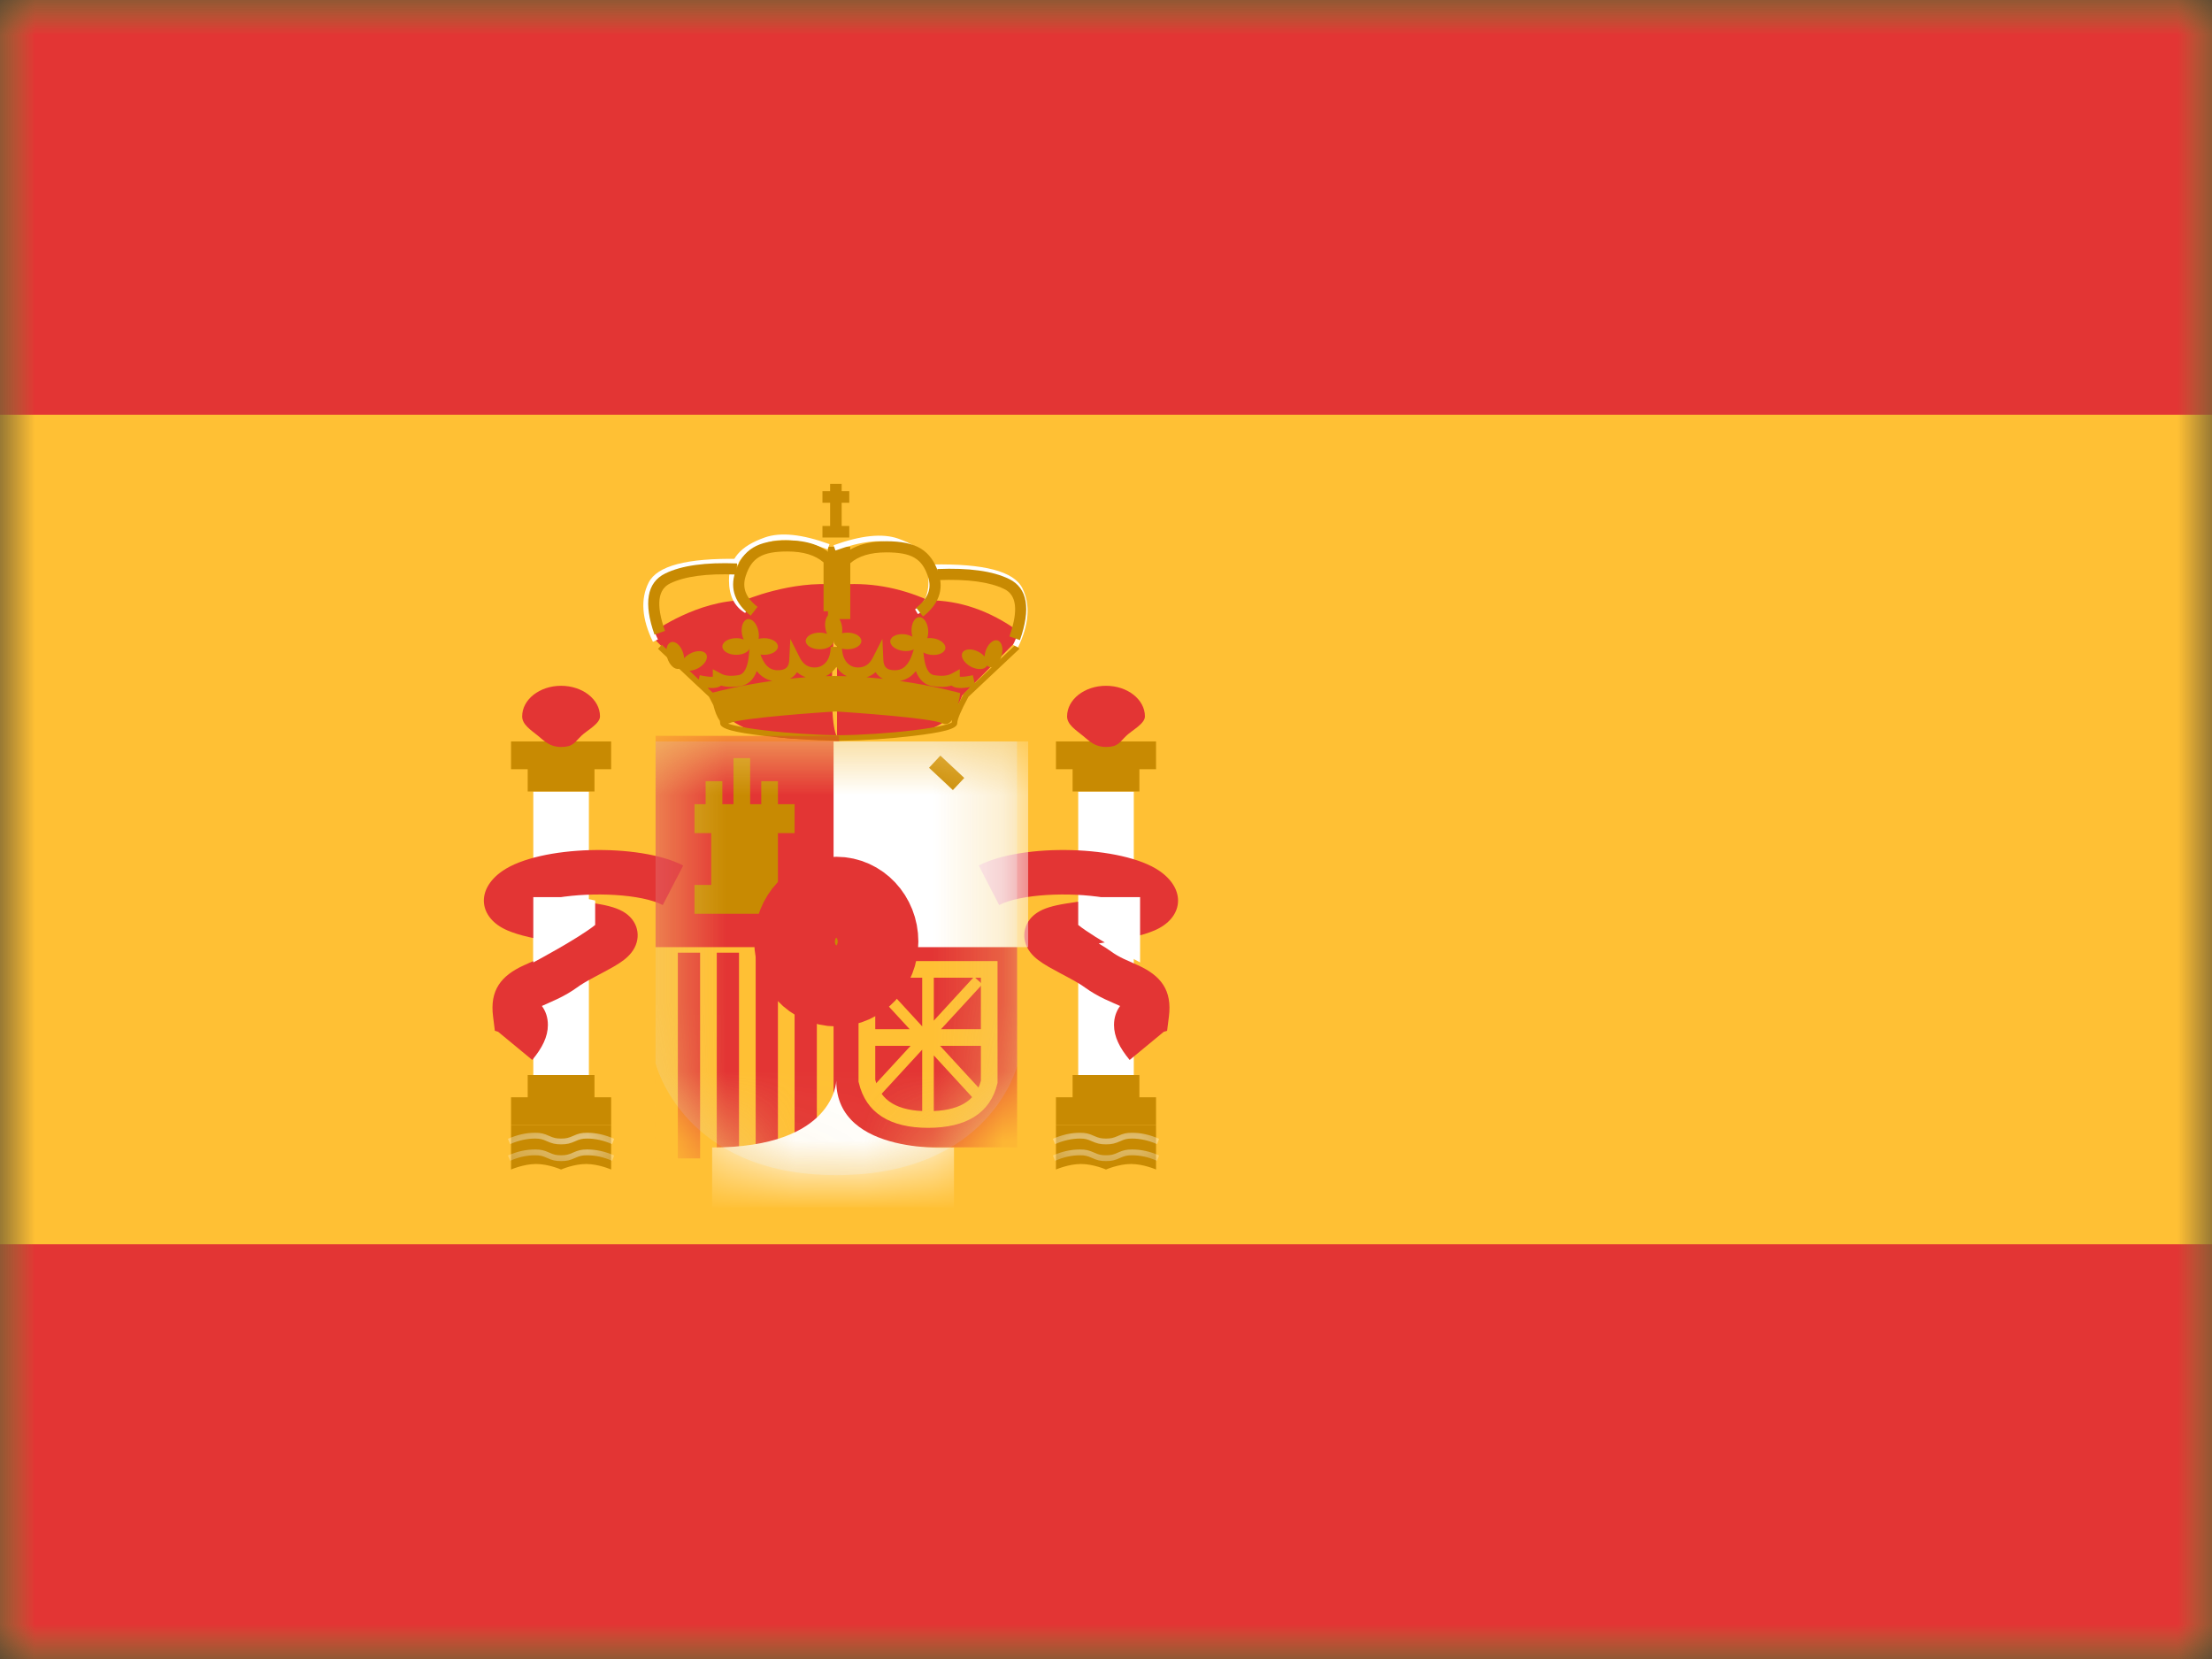 <svg width="32" height="24" viewBox="0 0 32 24" fill="none" xmlns="http://www.w3.org/2000/svg">
<rect x="0" y="0" width="32" height="24" fill="#333333" stroke="none"/>
<mask id="mask0_1957_20215" style="mask-type:luminance" maskUnits="userSpaceOnUse" x="0" y="0" width="32" height="24">
<rect width="32" height="24" fill="white"/>
</mask>
<g mask="url(#mask0_1957_20215)">
<path fill-rule="evenodd" clip-rule="evenodd" d="M0 0V24H32V0H0Z" fill="#FFC034"/>
<mask id="mask1_1957_20215" style="mask-type:luminance" maskUnits="userSpaceOnUse" x="0" y="0" width="32" height="24">
<path fill-rule="evenodd" clip-rule="evenodd" d="M0 0V24H32V0H0Z" fill="white"/>
</mask>
<g mask="url(#mask1_1957_20215)">
<path fill-rule="evenodd" clip-rule="evenodd" d="M0 0V6H32V0H0Z" fill="#E33534"/>
<path fill-rule="evenodd" clip-rule="evenodd" d="M0 18V24H32V18H0Z" fill="#E33534"/>
<rect x="7.715" y="11.45" width="0.804" height="4.183" fill="white"/>
<path fill-rule="evenodd" clip-rule="evenodd" d="M8.841 10.726H7.393V11.128H7.634V11.45H8.6V11.128H8.841V10.726Z" fill="#C88A02"/>
<path fill-rule="evenodd" clip-rule="evenodd" d="M8.6 15.874H8.841V16.276H7.393V15.874H7.634V15.552H8.6V15.874Z" fill="#C88A02"/>
<path fill-rule="evenodd" clip-rule="evenodd" d="M8.117 10.806C8.292 10.806 8.31 10.74 8.413 10.642C8.493 10.565 8.68 10.47 8.68 10.364C8.68 10.119 8.428 9.921 8.117 9.921C7.806 9.921 7.554 10.119 7.554 10.364C7.554 10.483 7.682 10.562 7.78 10.642C7.882 10.726 7.957 10.806 8.117 10.806Z" fill="#E33534"/>
<path fill-rule="evenodd" clip-rule="evenodd" d="M7.393 16.276H8.841V16.919C8.841 16.919 8.66 16.839 8.479 16.839C8.298 16.839 8.117 16.919 8.117 16.919C8.117 16.919 7.936 16.839 7.755 16.839C7.574 16.839 7.393 16.919 7.393 16.919V16.276Z" fill="#C88A02"/>
<mask id="mask2_1957_20215" style="mask-type:luminance" maskUnits="userSpaceOnUse" x="7" y="16" width="2" height="1">
<path fill-rule="evenodd" clip-rule="evenodd" d="M7.393 16.276H8.841V16.919C8.841 16.919 8.66 16.839 8.479 16.839C8.298 16.839 8.117 16.919 8.117 16.919C8.117 16.919 7.936 16.839 7.755 16.839C7.574 16.839 7.393 16.919 7.393 16.919V16.276Z" fill="white"/>
</mask>
<g mask="url(#mask2_1957_20215)">
<path d="M7.38 16.793L7.348 16.716C7.479 16.658 7.61 16.629 7.741 16.629C7.825 16.629 7.87 16.641 7.945 16.674C8.011 16.704 8.045 16.713 8.117 16.713C8.189 16.713 8.224 16.704 8.29 16.674C8.365 16.641 8.409 16.629 8.494 16.629C8.625 16.629 8.756 16.658 8.886 16.716L8.855 16.793C8.734 16.739 8.614 16.713 8.494 16.713C8.422 16.713 8.387 16.722 8.321 16.751C8.246 16.785 8.202 16.797 8.117 16.797C8.033 16.797 7.988 16.785 7.913 16.751C7.847 16.722 7.813 16.713 7.741 16.713C7.621 16.713 7.5 16.739 7.38 16.793Z" fill="white"/>
<path d="M7.38 16.552L7.348 16.475C7.479 16.417 7.61 16.387 7.741 16.387C7.825 16.387 7.87 16.399 7.945 16.433C8.011 16.462 8.045 16.471 8.117 16.471C8.189 16.471 8.224 16.462 8.29 16.433C8.365 16.399 8.409 16.387 8.494 16.387C8.625 16.387 8.756 16.417 8.886 16.475L8.855 16.552C8.734 16.498 8.614 16.471 8.494 16.471C8.422 16.471 8.387 16.48 8.321 16.51C8.246 16.543 8.202 16.555 8.117 16.555C8.033 16.555 7.988 16.543 7.913 16.51C7.847 16.48 7.813 16.471 7.741 16.471C7.621 16.471 7.5 16.498 7.38 16.552Z" fill="white"/>
</g>
<rect x="15.598" y="11.45" width="0.804" height="4.183" fill="white"/>
<path fill-rule="evenodd" clip-rule="evenodd" d="M16.724 10.726H15.276V11.128H15.517V11.45H16.483V11.128H16.724V10.726Z" fill="#C88A02"/>
<path fill-rule="evenodd" clip-rule="evenodd" d="M16.483 15.874H16.724V16.276H15.276V15.874H15.517V15.552H16.483V15.874Z" fill="#C88A02"/>
<path fill-rule="evenodd" clip-rule="evenodd" d="M16 10.806C16.175 10.806 16.193 10.74 16.296 10.642C16.376 10.565 16.563 10.47 16.563 10.364C16.563 10.119 16.311 9.921 16 9.921C15.689 9.921 15.437 10.119 15.437 10.364C15.437 10.483 15.566 10.562 15.663 10.642C15.765 10.726 15.84 10.806 16 10.806Z" fill="#E33534"/>
<path fill-rule="evenodd" clip-rule="evenodd" d="M15.276 16.276H16.724V16.919C16.724 16.919 16.543 16.839 16.362 16.839C16.181 16.839 16 16.919 16 16.919C16 16.919 15.819 16.839 15.638 16.839C15.457 16.839 15.276 16.919 15.276 16.919V16.276Z" fill="#C88A02"/>
<mask id="mask3_1957_20215" style="mask-type:luminance" maskUnits="userSpaceOnUse" x="15" y="16" width="2" height="1">
<path fill-rule="evenodd" clip-rule="evenodd" d="M15.276 16.276H16.724V16.919C16.724 16.919 16.543 16.839 16.362 16.839C16.181 16.839 16 16.919 16 16.919C16 16.919 15.819 16.839 15.638 16.839C15.457 16.839 15.276 16.919 15.276 16.919V16.276Z" fill="white"/>
</mask>
<g mask="url(#mask3_1957_20215)">
<path d="M15.263 16.793L15.231 16.716C15.362 16.658 15.493 16.629 15.624 16.629C15.708 16.629 15.753 16.641 15.828 16.674C15.894 16.704 15.928 16.713 16 16.713C16.073 16.713 16.107 16.704 16.173 16.674C16.248 16.641 16.292 16.629 16.377 16.629C16.508 16.629 16.639 16.658 16.769 16.716L16.738 16.793C16.617 16.739 16.497 16.713 16.377 16.713C16.305 16.713 16.27 16.722 16.204 16.751C16.129 16.785 16.085 16.797 16 16.797C15.916 16.797 15.871 16.785 15.796 16.751C15.73 16.722 15.696 16.713 15.624 16.713C15.504 16.713 15.384 16.739 15.263 16.793Z" fill="white"/>
<path d="M15.263 16.552L15.231 16.475C15.362 16.417 15.493 16.387 15.624 16.387C15.708 16.387 15.753 16.399 15.828 16.433C15.894 16.462 15.928 16.471 16 16.471C16.073 16.471 16.107 16.462 16.173 16.433C16.248 16.399 16.292 16.387 16.377 16.387C16.508 16.387 16.639 16.417 16.769 16.475L16.738 16.552C16.617 16.498 16.497 16.471 16.377 16.471C16.305 16.471 16.27 16.48 16.204 16.51C16.129 16.543 16.085 16.555 16 16.555C15.916 16.555 15.871 16.543 15.796 16.51C15.73 16.48 15.696 16.471 15.624 16.471C15.504 16.471 15.384 16.498 15.263 16.552Z" fill="white"/>
</g>
<path fill-rule="evenodd" clip-rule="evenodd" d="M7.7 15.334C7.845 15.158 7.926 14.998 7.926 14.828C7.926 14.721 7.895 14.628 7.839 14.553L7.848 14.549C7.847 14.549 8.007 14.479 8.063 14.452C8.166 14.403 8.258 14.35 8.347 14.286C8.403 14.244 8.479 14.199 8.595 14.137L8.704 14.079L8.734 14.063C8.79 14.033 8.832 14.01 8.871 13.988C8.993 13.917 9.073 13.859 9.134 13.781C9.28 13.597 9.25 13.347 9.046 13.208C8.946 13.14 8.811 13.101 8.614 13.07L8.573 13.064L8.331 13.026C8.237 13.011 8.152 12.998 8.077 12.985C8.572 12.902 9.278 12.932 9.588 13.093L9.884 12.521C9.251 12.194 7.808 12.228 7.27 12.599C6.874 12.871 6.927 13.282 7.339 13.459C7.51 13.533 7.734 13.582 8.149 13.649C8.079 13.689 8.022 13.726 7.968 13.765C7.914 13.805 7.855 13.838 7.785 13.872C7.751 13.888 7.651 13.932 7.605 13.953L7.582 13.963C7.247 14.115 7.084 14.326 7.133 14.706L7.159 14.912L7.206 14.926L7.7 15.334ZM7.286 14.802L7.285 14.805L7.286 14.803L7.286 14.802ZM16.116 14.828C16.116 14.998 16.197 15.158 16.342 15.334L16.836 14.926L16.884 14.912L16.91 14.706C16.958 14.326 16.796 14.115 16.461 13.963L16.438 13.953L16.438 13.953C16.392 13.932 16.292 13.888 16.258 13.872C16.187 13.838 16.129 13.805 16.075 13.765C16.021 13.726 15.963 13.689 15.894 13.649C16.308 13.582 16.532 13.533 16.704 13.459C17.115 13.282 17.168 12.871 16.773 12.599C16.234 12.228 14.792 12.194 14.159 12.521L14.454 13.093C14.765 12.932 15.471 12.902 15.966 12.985C15.89 12.998 15.806 13.012 15.712 13.026L15.47 13.064L15.429 13.07C15.232 13.101 15.097 13.14 14.997 13.208C14.793 13.347 14.763 13.597 14.908 13.781C14.97 13.859 15.05 13.917 15.172 13.988C15.21 14.01 15.252 14.033 15.309 14.063L15.338 14.079L15.447 14.137C15.563 14.199 15.639 14.244 15.696 14.286C15.785 14.35 15.876 14.403 15.98 14.453C16.035 14.479 16.195 14.549 16.195 14.549L16.204 14.553C16.148 14.628 16.116 14.721 16.116 14.828Z" fill="#E33534"/>
<path d="M8.372 12.978L8.61 13.027V13.381C8.357 13.583 7.715 13.923 7.715 13.923V12.978H8.372Z" fill="white"/>
<path d="M15.835 12.978L15.598 13.027V13.381C15.851 13.583 16.493 13.923 16.493 13.923V12.978H15.835Z" fill="white"/>
<path fill-rule="evenodd" clip-rule="evenodd" d="M14.73 9.248V9.13C14.316 8.833 13.883 8.684 13.43 8.684C12.996 8.492 12.557 8.418 12.112 8.461C12.112 8.459 12.112 8.459 12.112 8.459C11.444 8.393 10.77 8.684 10.77 8.684C10.091 8.684 9.47 9.13 9.47 9.13V9.248L10.281 10.062C10.281 10.062 10.51 10.847 12.109 10.662V10.664C12.109 10.664 13.168 10.635 13.242 10.611C13.272 10.601 13.303 10.592 13.334 10.583C13.541 10.522 13.778 10.453 13.919 10.062L14.73 9.248ZM12.109 8.497C12.086 8.768 11.954 10.403 12.109 10.657V8.497Z" fill="#E33534"/>
<path fill-rule="evenodd" clip-rule="evenodd" d="M10.089 9.925L10.089 9.923L9.519 9.386L9.574 9.327L10.109 9.831L10.123 9.768C10.211 9.787 10.275 9.794 10.312 9.79V9.681L10.431 9.745C10.489 9.777 10.573 9.785 10.683 9.767C10.764 9.754 10.819 9.66 10.836 9.46L10.872 9.056L10.993 9.443C11.048 9.618 11.131 9.696 11.25 9.696C11.366 9.696 11.413 9.653 11.418 9.546L11.433 9.242L11.57 9.513C11.62 9.611 11.688 9.656 11.785 9.656C11.924 9.656 12.017 9.54 12.017 9.358H12.019H12.178H12.18C12.18 9.54 12.273 9.656 12.412 9.656C12.509 9.656 12.578 9.611 12.627 9.513L12.765 9.242L12.779 9.546C12.784 9.653 12.831 9.696 12.947 9.696C13.066 9.696 13.149 9.618 13.204 9.443L13.325 9.056L13.361 9.46C13.379 9.66 13.433 9.754 13.514 9.767C13.624 9.785 13.708 9.777 13.766 9.745L13.885 9.681V9.79C13.922 9.794 13.986 9.787 14.074 9.768L14.1 9.885L14.692 9.327L14.748 9.386L14.01 10.08C13.902 10.278 13.848 10.409 13.848 10.463C13.848 10.546 13.632 10.596 13.211 10.646C12.881 10.686 12.492 10.712 12.174 10.716V10.717L12.133 10.717L12.093 10.717V10.716C11.774 10.712 11.385 10.686 11.055 10.646C10.634 10.596 10.418 10.546 10.418 10.463C10.418 10.453 10.416 10.44 10.413 10.425C10.37 10.37 10.34 10.282 10.32 10.202C10.302 10.165 10.28 10.124 10.257 10.08L10.093 9.926L10.089 9.925ZM14.043 9.938C13.911 9.962 13.816 9.959 13.766 9.918C13.687 9.941 13.594 9.943 13.488 9.926C13.375 9.908 13.297 9.833 13.249 9.708C13.188 9.787 13.11 9.835 13.016 9.851C13.531 9.924 13.891 10.027 13.891 10.027C13.891 10.027 13.882 10.103 13.861 10.192C13.884 10.146 13.911 10.093 13.942 10.036L13.95 10.026L14.043 9.938ZM12.773 9.82C12.728 9.798 12.693 9.766 12.667 9.724C12.628 9.758 12.585 9.783 12.536 9.798C12.617 9.805 12.696 9.812 12.773 9.82ZM12.252 9.783C12.19 9.754 12.137 9.707 12.099 9.648C12.06 9.707 12.008 9.753 11.946 9.782C11.983 9.781 12.02 9.78 12.057 9.78V9.779L12.089 9.78L12.122 9.779V9.78C12.165 9.78 12.209 9.781 12.252 9.783ZM10.31 10.02L10.236 9.95C10.325 9.959 10.392 9.95 10.431 9.918C10.511 9.941 10.603 9.943 10.709 9.926C10.822 9.908 10.9 9.833 10.948 9.708C11.008 9.784 11.083 9.832 11.173 9.85C10.729 9.912 10.398 9.997 10.31 10.02ZM11.658 9.797C11.579 9.803 11.503 9.81 11.429 9.818C11.471 9.796 11.505 9.764 11.53 9.724C11.568 9.757 11.61 9.782 11.658 9.797ZM13.636 10.465C13.693 10.491 13.738 10.465 13.774 10.415C13.771 10.428 13.769 10.441 13.768 10.452C13.763 10.456 13.756 10.459 13.746 10.463C13.72 10.474 13.679 10.486 13.627 10.498C13.523 10.522 13.376 10.545 13.201 10.566C12.861 10.607 12.455 10.634 12.133 10.636C11.811 10.634 11.406 10.607 11.065 10.566C10.89 10.545 10.743 10.522 10.639 10.498C10.595 10.488 10.56 10.478 10.534 10.469C10.537 10.468 10.54 10.466 10.542 10.465C10.718 10.383 11.88 10.306 12.089 10.292C12.299 10.306 13.461 10.383 13.636 10.465ZM13.858 10.45L13.857 10.452L13.857 10.451L13.858 10.45Z" fill="#C88A02"/>
<path fill-rule="evenodd" clip-rule="evenodd" d="M11.942 9.097C11.947 9.124 11.955 9.149 11.965 9.17C11.934 9.159 11.897 9.152 11.857 9.152C11.746 9.152 11.656 9.206 11.656 9.272C11.656 9.339 11.746 9.393 11.857 9.393C11.968 9.393 12.058 9.339 12.058 9.272L12.058 9.269L12.059 9.269L12.059 9.272C12.059 9.339 12.149 9.393 12.26 9.393C12.371 9.393 12.461 9.339 12.461 9.272C12.461 9.206 12.371 9.152 12.26 9.152C12.232 9.152 12.205 9.155 12.181 9.161C12.187 9.128 12.186 9.091 12.179 9.051C12.158 8.942 12.087 8.864 12.022 8.877C11.957 8.89 11.921 8.988 11.942 9.097ZM10.759 9.251C10.748 9.229 10.74 9.204 10.735 9.178C10.714 9.069 10.75 8.97 10.815 8.957C10.881 8.945 10.951 9.023 10.972 9.132C10.98 9.171 10.98 9.209 10.974 9.242C10.998 9.236 11.025 9.232 11.053 9.232C11.164 9.232 11.254 9.286 11.254 9.353C11.254 9.419 11.164 9.473 11.053 9.473C10.942 9.473 10.852 9.419 10.852 9.353L10.852 9.349L10.852 9.349L10.852 9.353C10.852 9.419 10.762 9.473 10.651 9.473C10.54 9.473 10.45 9.419 10.45 9.353C10.45 9.286 10.54 9.232 10.651 9.232C10.69 9.232 10.727 9.239 10.759 9.251ZM13.278 9.325C13.269 9.39 13.172 9.431 13.062 9.416C12.952 9.401 12.87 9.335 12.88 9.269C12.889 9.203 12.986 9.162 13.096 9.177C13.135 9.183 13.171 9.195 13.2 9.211C13.193 9.187 13.188 9.162 13.187 9.135C13.181 9.024 13.23 8.931 13.297 8.928C13.363 8.924 13.422 9.011 13.428 9.122C13.43 9.162 13.425 9.2 13.414 9.232C13.439 9.229 13.466 9.229 13.494 9.233C13.604 9.248 13.685 9.314 13.676 9.38C13.667 9.446 13.57 9.487 13.46 9.472C13.35 9.456 13.269 9.39 13.278 9.324L13.278 9.321L13.278 9.321L13.278 9.324L13.278 9.325ZM14.044 9.644C14.142 9.696 14.247 9.69 14.278 9.631L14.28 9.628C14.289 9.638 14.301 9.646 14.314 9.65C14.377 9.669 14.456 9.599 14.488 9.493C14.52 9.387 14.495 9.285 14.431 9.265C14.368 9.246 14.29 9.316 14.257 9.422C14.249 9.448 14.245 9.474 14.243 9.498C14.222 9.473 14.192 9.449 14.157 9.43C14.059 9.378 13.954 9.384 13.923 9.443C13.892 9.501 13.946 9.591 14.044 9.644ZM10.097 9.668C9.999 9.72 9.894 9.715 9.863 9.656C9.862 9.655 9.862 9.654 9.861 9.653C9.851 9.663 9.84 9.67 9.827 9.674C9.763 9.694 9.685 9.624 9.653 9.517C9.62 9.411 9.646 9.309 9.709 9.29C9.773 9.27 9.851 9.341 9.883 9.447C9.891 9.473 9.896 9.498 9.897 9.522C9.919 9.497 9.949 9.474 9.984 9.455C10.082 9.403 10.187 9.408 10.218 9.467C10.249 9.526 10.195 9.616 10.097 9.668Z" fill="#C88A02"/>
<path fill-rule="evenodd" clip-rule="evenodd" d="M12.009 7H12.176V7.106H12.286V7.273H12.176V7.609H12.286V7.776H11.898V7.609H12.009V7.273H11.898V7.106H12.009V7Z" fill="#C88A02"/>
<rect x="11.978" y="7.91" width="0.322" height="1.046" fill="#C88A02"/>
<path d="M10.683 8.085L10.681 8.166C9.968 8.153 9.559 8.258 9.455 8.465C9.348 8.679 9.368 8.94 9.518 9.25L9.446 9.285C9.285 8.955 9.263 8.668 9.383 8.429C9.507 8.183 9.939 8.073 10.683 8.085Z" fill="white"/>
<path d="M10.821 8.799L10.78 8.868C10.624 8.775 10.546 8.617 10.546 8.399C10.546 8.085 10.708 7.901 11.065 7.775C11.293 7.695 11.605 7.728 12 7.872L11.973 7.947C11.593 7.809 11.299 7.778 11.092 7.851C10.764 7.967 10.627 8.123 10.627 8.399C10.627 8.59 10.691 8.721 10.821 8.799Z" fill="white"/>
<path d="M9.62 9.127L9.468 9.18C9.31 8.731 9.355 8.427 9.624 8.296C9.861 8.18 10.207 8.133 10.663 8.151L10.656 8.312C10.225 8.294 9.904 8.338 9.695 8.44C9.518 8.526 9.486 8.745 9.62 9.127Z" fill="#C88A02"/>
<path d="M11.393 7.978C11.025 7.978 10.874 8.068 10.788 8.332C10.733 8.501 10.786 8.645 10.959 8.779L10.86 8.906C10.636 8.732 10.557 8.519 10.635 8.282C10.745 7.945 10.961 7.817 11.393 7.817C11.676 7.817 11.897 7.892 12.051 8.043L12.075 8.067V8.843H11.914V8.136C11.794 8.031 11.621 7.978 11.393 7.978Z" fill="#C88A02"/>
<path d="M13.49 8.166L13.491 8.246C14.205 8.234 14.614 8.338 14.718 8.545C14.825 8.76 14.805 9.021 14.655 9.33L14.727 9.365C14.887 9.035 14.909 8.749 14.79 8.509C14.666 8.263 14.233 8.153 13.49 8.166Z" fill="white"/>
<path d="M13.238 8.815L13.279 8.884C13.435 8.792 13.512 8.633 13.512 8.415C13.512 8.102 13.351 7.918 12.994 7.792C12.766 7.712 12.454 7.745 12.059 7.888L12.086 7.964C12.466 7.826 12.76 7.795 12.967 7.868C13.295 7.983 13.432 8.14 13.432 8.415C13.432 8.607 13.367 8.738 13.238 8.815Z" fill="white"/>
<path d="M14.603 9.207L14.755 9.26C14.913 8.812 14.868 8.507 14.598 8.376C14.361 8.26 14.016 8.213 13.56 8.232L13.566 8.392C13.998 8.375 14.319 8.419 14.528 8.521C14.705 8.607 14.737 8.826 14.603 9.207Z" fill="#C88A02"/>
<path d="M12.821 7.991C13.188 7.991 13.34 8.08 13.426 8.345C13.481 8.513 13.428 8.657 13.255 8.792L13.353 8.919C13.577 8.745 13.656 8.532 13.579 8.295C13.469 7.958 13.253 7.83 12.821 7.83C12.537 7.83 12.317 7.904 12.163 8.056L12.139 8.079V8.855H12.3V8.148C12.42 8.044 12.592 7.991 12.821 7.991Z" fill="#C88A02"/>
<path opacity="0.3" fill-rule="evenodd" clip-rule="evenodd" d="M9.484 10.726H14.713V15.423C14.713 15.423 14.325 17 12.099 17C9.873 17 9.484 15.382 9.484 15.382V10.726Z" fill="#E1E5E8"/>
<mask id="mask4_1957_20215" style="mask-type:luminance" maskUnits="userSpaceOnUse" x="9" y="10" width="6" height="7">
<path fill-rule="evenodd" clip-rule="evenodd" d="M9.484 10.726H14.713V15.423C14.713 15.423 14.325 17 12.099 17C9.873 17 9.484 15.382 9.484 15.382V10.726Z" fill="white"/>
</mask>
<g mask="url(#mask4_1957_20215)">
<rect x="9.484" y="13.621" width="2.655" height="3.137" fill="#FFC034"/>
<rect x="9.806" y="13.782" width="0.322" height="2.976" fill="#E33534"/>
<rect x="10.932" y="13.782" width="0.322" height="2.976" fill="#E33534"/>
<rect x="10.369" y="13.782" width="0.322" height="2.976" fill="#E33534"/>
<rect x="11.495" y="13.782" width="0.322" height="2.976" fill="#E33534"/>
<rect x="9.484" y="10.645" width="2.655" height="3.057" fill="#E33534"/>
<rect x="12.059" y="13.541" width="2.655" height="3.057" fill="#E33534"/>
<rect x="12.059" y="10.726" width="2.815" height="2.976" fill="white"/>
<path fill-rule="evenodd" clip-rule="evenodd" d="M10.611 10.967H10.852V11.634H11.013V11.301H11.254V11.634H11.495V12.052H11.254V12.802H11.495V13.219H10.047V12.802H10.289V12.052H10.047V11.634H10.208V11.301H10.45V11.634H10.611V10.967Z" fill="#C88A02"/>
<path d="M13.44 11.107L13.604 10.931L13.95 11.254L13.785 11.43L13.44 11.107Z" fill="#C88A02"/>
<path fill-rule="evenodd" clip-rule="evenodd" d="M14.431 15.664V13.903H12.42V15.649L12.424 15.663C12.525 16.097 12.872 16.316 13.426 16.316C13.979 16.316 14.326 16.102 14.428 15.678L14.431 15.664ZM13.426 16.075C12.982 16.075 12.739 15.925 12.662 15.621V14.144H14.19V15.635C14.113 15.929 13.87 16.075 13.426 16.075Z" fill="#FFC034"/>
<path fill-rule="evenodd" clip-rule="evenodd" d="M13.509 14.05H13.341V14.848L12.681 14.13L12.562 14.239L13.16 14.889H12.618V15.13H13.034H13.173L12.562 15.794L12.681 15.903L13.341 15.185V16.118H13.509V15.268L14.092 15.903L14.211 15.794L13.6 15.13H14.282V14.889H13.613L14.211 14.239L14.092 14.13L13.509 14.765V14.05Z" fill="#FFC034"/>
<path fill-rule="evenodd" clip-rule="evenodd" d="M13.801 16.6C13.801 16.6 12.098 16.734 12.098 15.635C12.098 15.635 12.081 16.6 10.302 16.6V17.467H13.801V16.6Z" fill="white"/>
<path fill-rule="evenodd" clip-rule="evenodd" d="M12.099 14.265C12.432 14.265 12.702 13.977 12.702 13.621C12.702 13.266 12.432 12.978 12.099 12.978C11.765 12.978 11.495 13.266 11.495 13.621C11.495 13.977 11.765 14.265 12.099 14.265Z" fill="#C88A02" stroke="#E33534" stroke-width="1.167"/>
</g>
</g>
</g>
</svg>
